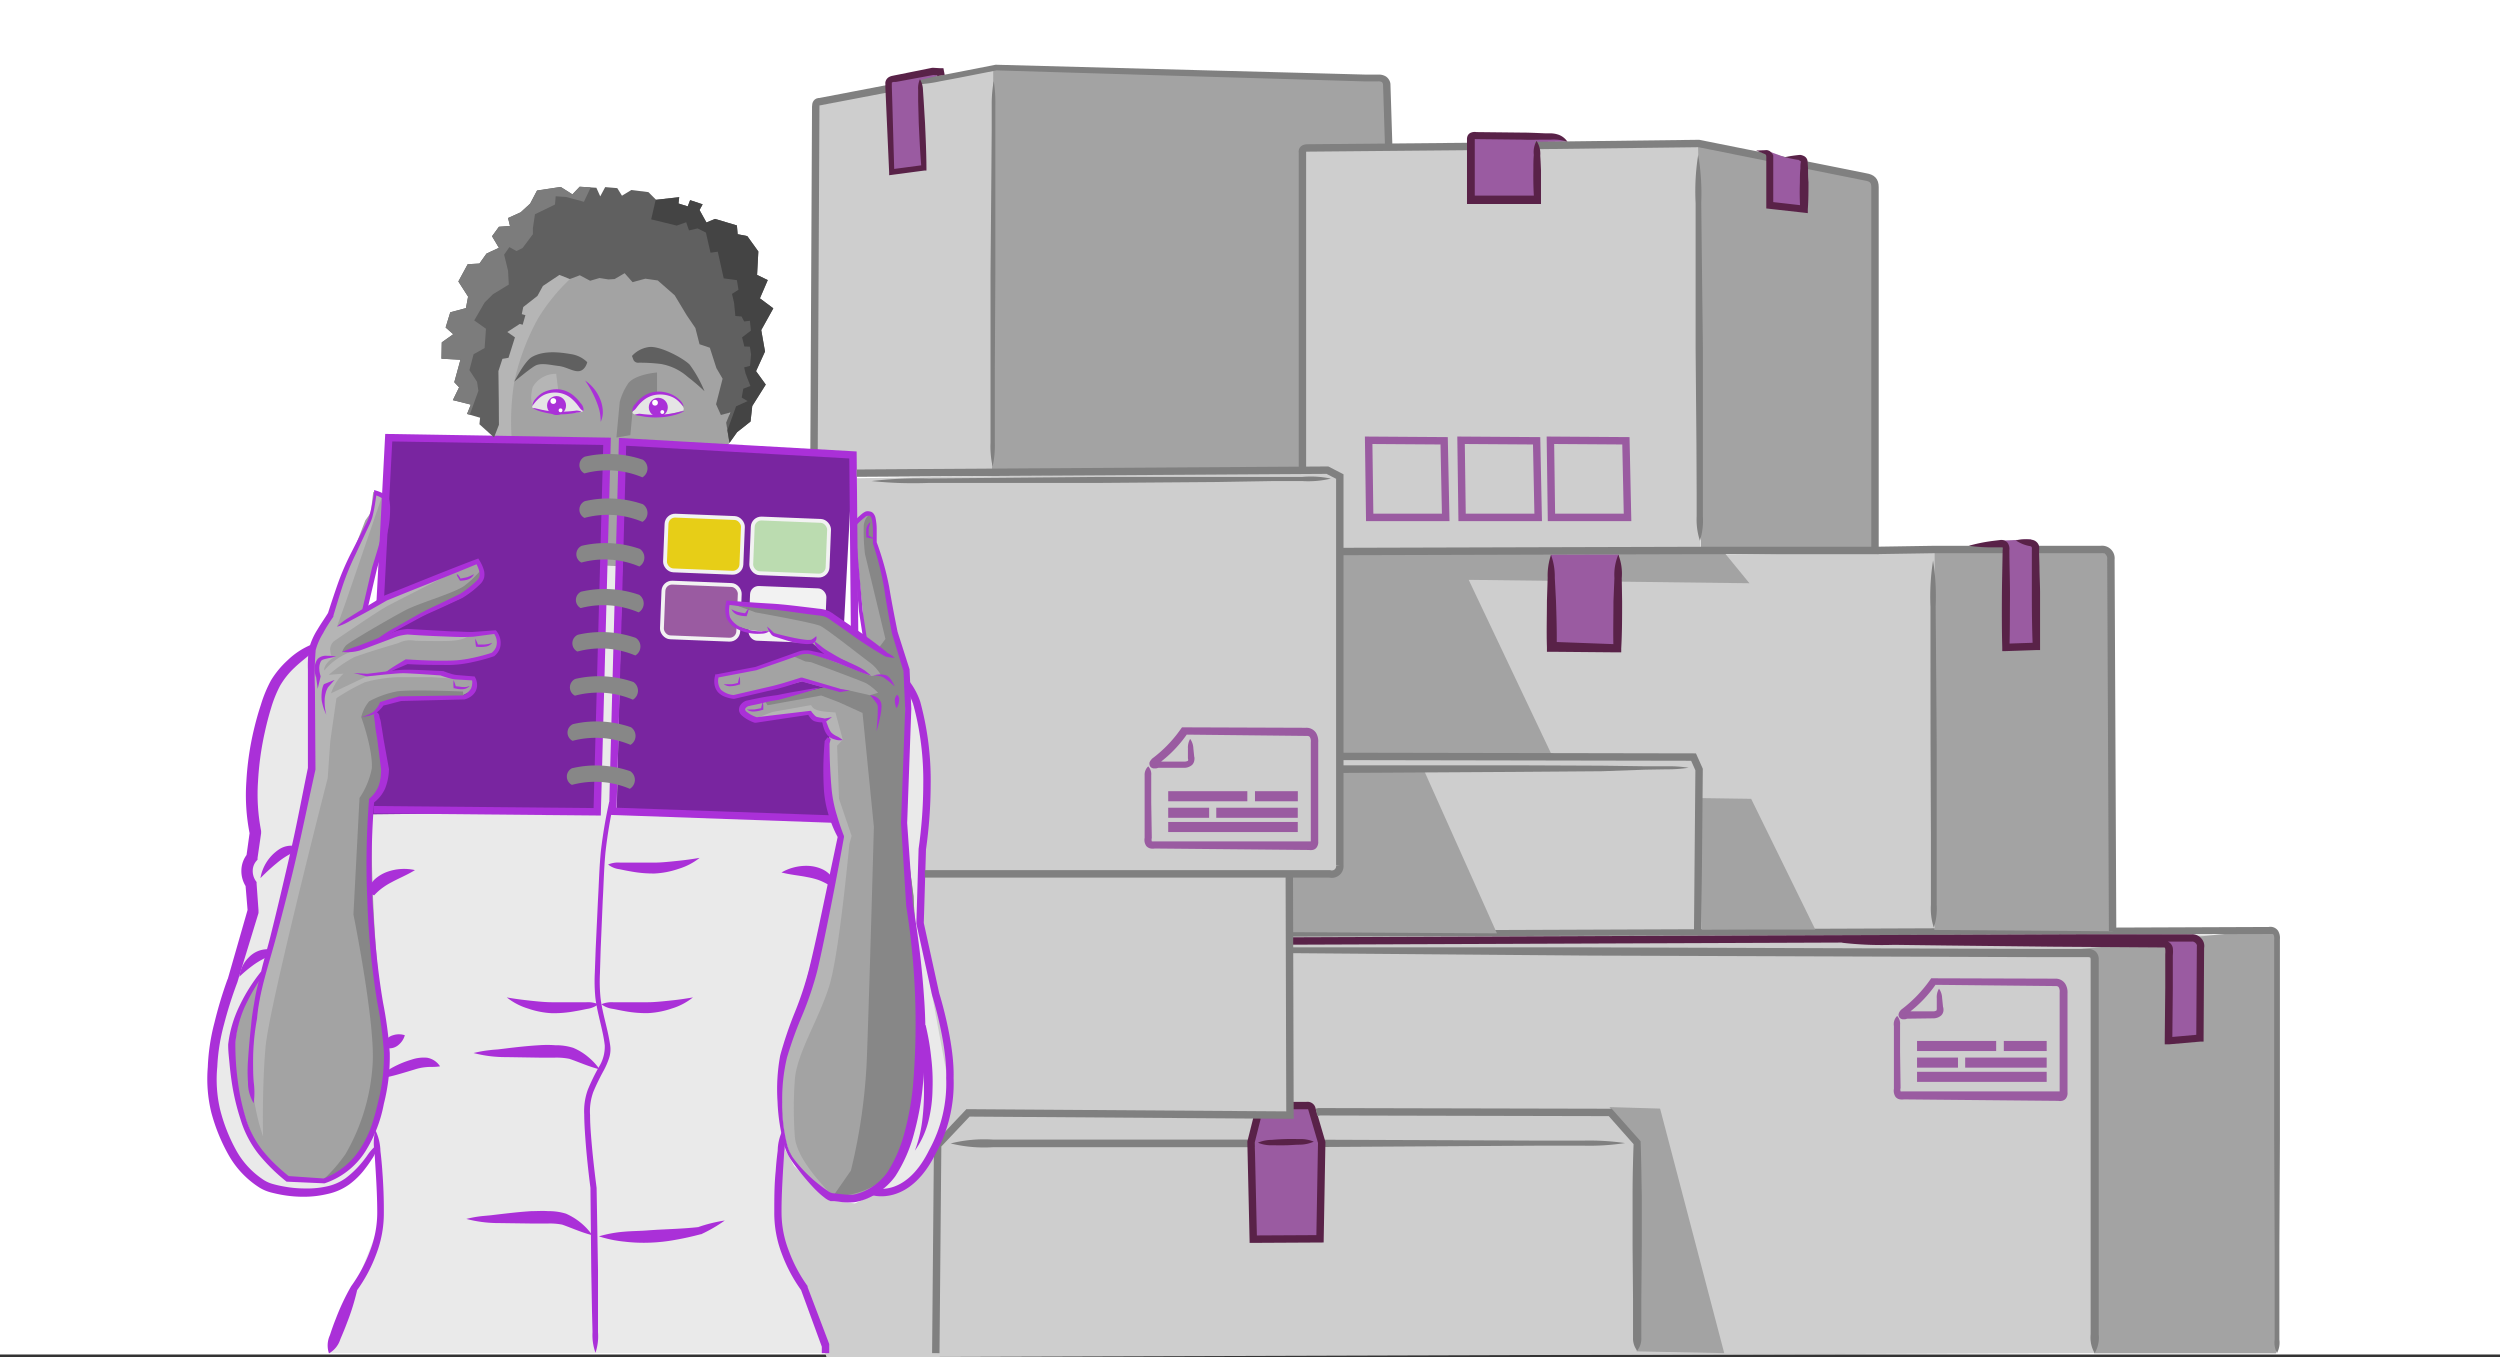 <svg xmlns="http://www.w3.org/2000/svg" viewBox="0 0 337.12 183.03"><rect x="0" y="0" width="337.12" height="183.03" fill="#333333" stroke="none"/><defs><style>.cls-1{fill:#fff;}.cls-2{fill:#a3a3a3;}.cls-3{fill:#b5b5b5;}.cls-4{fill:#eaeaea;}.cls-5{fill:#cecece;}.cls-6{fill:gray;}.cls-17,.cls-7{fill:#9a5ba1;}.cls-8{fill:#592248;}.cls-9{fill:#878787;}.cls-10{fill:#e5e5e5;}.cls-11{fill:#7925a0;}.cls-12{fill:#aa30d8;}.cls-13,.cls-14,.cls-21,.cls-22,.cls-23{fill:none;}.cls-13,.cls-22{stroke:#aa30d8;}.cls-13,.cls-14,.cls-15,.cls-16,.cls-17,.cls-21,.cls-22,.cls-23{stroke-miterlimit:10;}.cls-14{stroke:gray;}.cls-15{fill:#e7ce17;}.cls-15,.cls-16,.cls-17{stroke:#f2f2f2;stroke-width:0.52px;}.cls-16{fill:#bbdcb0;}.cls-18{fill:#f2f2f2;}.cls-19{fill:#606060;}.cls-20{fill:#444;}.cls-21{stroke:#592248;}.cls-22{stroke-width:0.5px;}.cls-23{stroke:#9a5ba1;}.cls-24{fill:#7c7c7c;}</style></defs><g id="Layer_2" data-name="Layer 2"><g id="Layer_3" data-name="Layer 3"><rect class="cls-1" width="337.12" height="182.65"/><polygon class="cls-2" points="66.62 58.99 66.88 45.91 73.39 36.61 83.53 35.02 95.72 40.14 98.51 46.65 98.37 59.72 83.78 77.51 81.62 77.3 66.62 58.99"/><path class="cls-3" d="M77.08,37.43a25.29,25.29,0,0,0-4.52,5.5,31.32,31.32,0,0,0-3.21,8.54A33.87,33.87,0,0,0,69,59.2L66.62,59l-.53-10.46,5.24-9,3.34-3.07Z"/><path class="cls-4" d="M42,87.42a17.64,17.64,0,0,0-6.14,9.35,51,51,0,0,0-1.46,15.53l-.42,3-.23,4.24.32,3.35-2.51,8.69S27.66,142,29.12,150.05c1.39,7.72,6.65,9.91,6.65,9.91,6.6,1.79,11.89.89,14.83-4.89.78,3,.61,6.78.33,10.65l-6.6,16.75H111.5l-3-8.75-3.59-8.28.75-12.18,6.25,8.07,6.35,0,4.37-2.07,4.26-6a38.28,38.28,0,0,0,0-17.79l-2.76-10.94.6-9.94-.1-16.33-2.14-5.49L87.65,83.23l-1.19-6.76-7-.28L75,82.75Z"/><path class="cls-5" d="M175.65,20.75l.09,42.74-60.18,1,0,6.07,1.84-1,.51,1.1,0,2.94,1.43,5.5,1.26,6.8,1.66,5,.1,2.39c2.31,4.11,2.72,11.23,1.86,22.37l-.23,9.39,4.18,22.52A33.69,33.69,0,0,1,124,158.75a9.37,9.37,0,0,1-6.39,2.48l-2.34,1.05-3.39-.39-4.77-4.63-1.37-2.49-.79,5.53.32,6.61,3.19,7,3,9.12,170.92-.56V130.05l20-3.91L260.81,126l0-51.54-31.52.37L229,19.72,176.35,20Z"/><path class="cls-2" d="M282.7,129l-.31,53.49h24.54l0-56.4s-.76-.52-3.2-.45S280.24,128,280.24,128C281.13,128.28,282.61,128.3,282.7,129Z"/><path class="cls-6" d="M174.14,125.52,306,125h-.07a1.25,1.25,0,0,1,1.26.51,1.84,1.84,0,0,1,.25,1.12v12.61l0,14.41-.07,14.4,0,7.2v5.41a3,3,0,0,1-.32,1.8,3,3,0,0,1-.32-1.8v-5.4l0-7.2-.06-14.4v-27a1.22,1.22,0,0,0-.08-.61c-.06-.08-.14-.12-.34-.1H306l-131.85.35Z"/><path class="cls-6" d="M174,127.75l40.52,0,40.52.14,20.26.07,5.07,0h1.3a1.46,1.46,0,0,1,.92.35,1.41,1.41,0,0,1,.42.92c0,1,0,1.72,0,2.58v48.12a4.14,4.14,0,0,1-.55,2.54,4.2,4.2,0,0,1-.54-2.54V131.82c0-.82,0-1.74,0-2.48a.56.56,0,0,0-.06-.22.82.82,0,0,0-.26-.05h-1.23l-5.06,0L255,129l-40.52-.14L174,128.53Z"/><polygon class="cls-7" points="292.46 127.89 292.77 140.16 296.65 140 296.56 127.68 295.63 126.63 291.58 126.72 292.46 127.89"/><path class="cls-8" d="M248.33,127.12a48.34,48.34,0,0,1,7.11-.3l7.12,0h14.23l14.23.06h.44a4.86,4.86,0,0,1,.52,0,1.15,1.15,0,0,1,.68.32,1.2,1.2,0,0,1,.34.63,4.63,4.63,0,0,1,0,1v.88l0,3.56-.07,7.11-.55-.5,4.24-.38-.46.5.08-12.27v-.1c.1-.26-.31-.7-.63-.66h-5.78l-7.71,0-15.42.06-30.84.12-61.68.24v-1l61.66-.24,30.83-.11,15.41-.06,7.71,0,3.86,0h1.92a1.62,1.62,0,0,1,1.24.53,1.51,1.51,0,0,1,.41,1.33v-.1L297.15,140v.46l-.46,0-4.23.37-.55,0v-.55l.07-7.12,0-3.57v-.89a4.52,4.52,0,0,0,0-.76c-.07-.17,0-.14-.18-.18H291l-14.23-.1-14.24-.16-7.12-.09A47.06,47.06,0,0,1,248.33,127.12Z"/><path class="cls-6" d="M128.19,154.19a18.57,18.57,0,0,1,5.68-.52h5.68l11.37,0,22.74,0,22.74.09,11.37.05,5.68,0a34,34,0,0,1,5.69.33,32,32,0,0,1-5.69.35l-5.68,0-11.37.07-22.74.14H133.87A18.87,18.87,0,0,1,128.19,154.19Z"/><path class="cls-3" d="M71.77,54.75a4.88,4.88,0,0,1,.08-2.58A3.6,3.6,0,0,1,75,50.41l.28,2.27s-1.8-.18-2.37.52A19.06,19.06,0,0,0,71.77,54.75Z"/><path class="cls-9" d="M84.76,51.63a8.12,8.12,0,0,0-1.19,2.58L83.12,59,85,58.68l.3-3.21c.74-1.4,1.34-1.82,3.3-2.48l0-2.76S85.81,50.43,84.76,51.63Z"/><path class="cls-10" d="M71.77,54.75a3.37,3.37,0,0,1,3.46-2A3.92,3.92,0,0,1,78.7,55.4l-.26.15A14.15,14.15,0,0,1,71.79,55Z"/><path class="cls-10" d="M92.2,55.06a3.4,3.4,0,0,0-3.47-2,3.91,3.91,0,0,0-3.46,2.64l.25.16a14.39,14.39,0,0,0,6.65-.51Z"/></g><g id="tooltip"><polygon class="cls-2" points="228.98 19.72 229.35 74.23 252.65 73.89 252.79 24.47 228.98 19.72"/><polygon class="cls-5" points="110.28 14.23 109.95 63.3 133.77 63.42 133.92 9.33 110.28 14.23"/><polygon class="cls-11" points="52.7 59.3 81.56 59.77 80.53 109.47 49.63 109.82 52.7 59.3"/><path class="cls-2" d="M50.33,66.33l2,.88-.58,4.1-1.93,7.86-.63,3.26,5.32-2.77,3.78-1.48,6-2.27c1.18,1.78,1,2.89-2.37,4.85L57.6,82.7l-3.37,1.7-2.42,1.51,2.31-.44a6,6,0,0,1,3.44,0l4.31.14,4.89-.39a2.24,2.24,0,0,1-.18,3.07l-5.82,1.07-6,0-2.11,1.17,6.68.16,2,.68,2.54.22-.24,1.54-1.54.78-5.44.21-2.67,0c-.1.63-2.47.7-2.47.7l-.84,1.29s2.76,8.4-.52,11.75a219,219,0,0,0,2,33.82c-.4,4.85-1.1,8.74-2.53,12s-5.89,5.44-5.89,5.44l-4.92-.28-3.94-4.11c-2.23-3.54-6.15-15.21.3-23l4.07-14.61L42,103.64,42.21,87l2.36-4.28,1.81-5.06,2.88-7.48L50,69.14Z"/><path class="cls-9" d="M62.43,93.25s-7.31-.32-9,0a13.19,13.19,0,0,0-3.65,1.32,5.34,5.34,0,0,0-1.07,2.13s1.57,4.27,1.43,6.9a10.69,10.69,0,0,1-1.66,4l-.82,15.71s3,14.82,2.58,20.3a27.53,27.53,0,0,1-3.64,12,21.63,21.63,0,0,1-3.23,3.68,10.21,10.21,0,0,0,5.18-4,21.64,21.64,0,0,0,3.4-11c.28-4.5-2-20.66-2-20.66l.11-15.66a7.19,7.19,0,0,0,1.76-3.81l-1.24-7.94L51.5,95,54,94.19,62.53,94Z"/><path class="cls-9" d="M46.81,86.91c.56-.46,5.14-3.17,7.81-4.6,1.89-1,6.69-2.35,8-3.32a13.89,13.89,0,0,0,2.12-2l.17,1-2.64,2.27L54.67,84l-3.89,2.51-4.64,1.45A2,2,0,0,1,46.81,86.91Z"/><path class="cls-3" d="M51.53,66.89l-5,14.57-1.08,3L52,80.81l9.35-3.73s-7.47,3.77-9,4.58-7.33,4.82-7.33,4.82a1.53,1.53,0,0,0-.5,1,2.47,2.47,0,0,0,.19,1l.58.06c-1,.4-1.67,1.36-1.57,1.88a8.76,8.76,0,0,1,4.06-2.69,29.92,29.92,0,0,1,7.05-2.37l8.18.46s-.33.47-2.13.59c-1.13.08-4.87,0-4.87,0a3.48,3.48,0,0,0-2.29.31s-4.67,1.38-6,1.92A18.34,18.34,0,0,0,44.33,91l2-.16a5.83,5.83,0,0,0-1.68,2.65l4.8-2.28,3.93-.53,6,.2,2,.65-3.05-.21-4.76,0a19.21,19.21,0,0,0-4.37.68,29.64,29.64,0,0,0-3.83,2.14l-.83,5.79-.35,5s-7.89,30.73-8.38,36.24-.34,12.07-.34,12.07a28.52,28.52,0,0,1-1.3-12.7c.33-5.17,2.18-12.54,4.41-20.46L42,103.64l.24-6.43.13-9.74,2.35-4.67L46,79l3.75-8.56,1-3.84Z"/><path class="cls-12" d="M50.75,86.27a17.73,17.73,0,0,1,2.72-1.75l2.8-1.59c.93-.53,1.92-1,2.88-1.44l2.9-1.41,0,0a14.39,14.39,0,0,0,2.3-1.84,1.23,1.23,0,0,0,.3-.5,1.58,1.58,0,0,0,0-.61,4.51,4.51,0,0,0-.53-1.29h0l.42.13c-4.1,1.72-8.24,3.3-12.36,5l0,0c-1.11.63-2.2,1.27-3.32,1.87l-1.68.9a8.11,8.11,0,0,1-1.75.78A8,8,0,0,1,47,83.31l1.6-1c1.07-.68,2.16-1.32,3.24-2h0l0,0c4.13-1.63,8.23-3.33,12.39-4.9l.27-.1.14.24h0A5.07,5.07,0,0,1,65.28,77a2.26,2.26,0,0,1,0,.9,1.9,1.9,0,0,1-.46.8,12.88,12.88,0,0,1-2.47,1.93h0L59.4,82c-1,.46-2,.86-2.91,1.37l-2.83,1.53A17.64,17.64,0,0,1,50.75,86.27Z"/><path class="cls-12" d="M48.76,96.73l.79-.32a6.4,6.4,0,0,0,.74-.38,3.55,3.55,0,0,0,.94-1.28h0l0-.1.13,0c.81-.28,1.64-.5,2.46-.75H54l8.58-.13h-.09a2.74,2.74,0,0,0,1-.87,2,2,0,0,0,.15-1.29h0l.22.15-2.23-.13a4.4,4.4,0,0,1-1.14-.2c-.37-.1-.72-.22-1.08-.34h0l.08,0c-1.68-.12-3.37-.25-5-.31-.8,0-1.67.11-2.5.17l-2.52.26h0l-1.79-.46,1.84.11h0l2.51-.31a23.63,23.63,0,0,1,2.56-.24c1.7,0,3.38.11,5.08.18h.09c.33.13.68.25,1,.35a3.75,3.75,0,0,0,1,.2l2.21.18H64l.07.13h0a2,2,0,0,1,.26.91,1.85,1.85,0,0,1-.22,1,2.14,2.14,0,0,1-.67.7,2.46,2.46,0,0,1-.83.36l-.06,0h0L54,94.53h.09c-.83.21-1.66.45-2.5.64l.18-.13h0a4,4,0,0,1-1.3,1.25,5.76,5.76,0,0,1-.84.26C49.31,96.61,49,96.68,48.76,96.73Z"/><path class="cls-12" d="M46.14,87.91a18.49,18.49,0,0,1,2.16-.81l2.16-.84,2.15-.84A8.45,8.45,0,0,1,53.75,85a9.67,9.67,0,0,1,1.2-.19h0l5.89.33c1,0,2,.1,2.91.08L66.73,85h.13l.08.09a2.33,2.33,0,0,1,.45.83,2.41,2.41,0,0,1,.12.92,2.11,2.11,0,0,1-.25.92,2.29,2.29,0,0,1-.63.73l0,0h0a24.74,24.74,0,0,1-2.89.79,15.59,15.59,0,0,1-3,.39c-2,0-4,0-5.93-.13h0l.17,0q-.76.34-1.56.66a12.67,12.67,0,0,1-1.59.6,12.08,12.08,0,0,1,1.41-1c.48-.3,1-.6,1.44-.88l.07,0h.11c1.95.12,3.92.21,5.87.16a14.71,14.71,0,0,0,2.88-.34A24.46,24.46,0,0,0,66.39,88l-.06,0a1.74,1.74,0,0,0,.46-.54,1.49,1.49,0,0,0,.2-.68,2,2,0,0,0-.08-.74,1.91,1.91,0,0,0-.34-.65l.21.08h0l-2.94.39a29.62,29.62,0,0,1-3,0c-2-.07-3.94-.15-5.91-.3H55a8.37,8.37,0,0,0-1.1.17,7.18,7.18,0,0,0-1,.35l-2.18.82c-.73.27-1.44.55-2.18.81A6.08,6.08,0,0,1,46.14,87.91Z"/><path class="cls-12" d="M48.87,82.13l1.31-5.62h0c.56-1.79,1.13-3.59,1.51-5.41a14,14,0,0,0,.2-2.75c0-.42-.06-1-.27-1.11a4.47,4.47,0,0,0-1.19-.53h0l.36-.23c-.1.73-.21,1.46-.34,2.19-.07.36-.15.73-.25,1.1a6.69,6.69,0,0,1-.42,1.06l-1.87,4a34,34,0,0,0-1.65,4c-.46,1.38-.88,2.78-1.3,4.18h0l0,.07,0,.06c-.49.73-1,1.49-1.39,2.25a8.31,8.31,0,0,0-1,2.28,43.29,43.29,0,0,0-.1,5.25l.07,10.74v.11c-.83,3.75-1.61,7.5-2.46,11.26s-1.82,7.46-2.8,11.18-2.29,7.33-2.62,11.15a31.14,31.14,0,0,0-.53,5.69c0,.95,0,1.9.08,2.84a10.65,10.65,0,0,1,0,2.88,5.37,5.37,0,0,1-.77-2.82,20.33,20.33,0,0,1,0-2.92c.12-1.93.32-3.85.52-5.77.14-1,.29-1.89.46-2.86s.44-1.88.66-2.82c.41-1.88,1-3.72,1.45-5.57.93-3.72,1.8-7.46,2.66-11.19s1.55-7.51,2.33-11.27v.11l0-10.71c0-.89,0-1.78,0-2.68a16.23,16.23,0,0,1,.14-2.77,9.3,9.3,0,0,1,1.15-2.61c.46-.78,1-1.54,1.46-2.29l-.06.13h0c.45-1.4.91-2.79,1.4-4.18a36,36,0,0,1,1.78-4.07l2-3.93a6,6,0,0,0,.41-1c.1-.34.18-.69.26-1,.15-.71.28-1.43.39-2.15l0-.32.3.09h0a5.16,5.16,0,0,1,1.37.64,1,1,0,0,1,.3.38,2.19,2.19,0,0,1,.11.4,6.58,6.58,0,0,1,.07.74,14.71,14.71,0,0,1-.22,2.88c-.41,1.87-1,3.66-1.54,5.46v0l-1.32,5.62Z"/><path class="cls-12" d="M50.72,96c.51.25.4.6.52.91s.14.64.2,1c.12.64.2,1.29.31,1.93l.7,3.86v.09a7.51,7.51,0,0,1-.5,2.49,4.75,4.75,0,0,1-1.61,2h0l.12-.23a104.56,104.56,0,0,0-.21,13.6c.14,2.26.27,4.53.5,6.79s.52,4.5.9,6.74a54.82,54.82,0,0,1,.91,6.82,25.87,25.87,0,0,1-.8,6.86,18.36,18.36,0,0,1-2.52,6.45,10.36,10.36,0,0,1-5.47,4.26h-.09l-4.92-.22h-.11l-.09-.07a24.62,24.62,0,0,1-3.7-3.66,14.13,14.13,0,0,1-2.41-4.63,30.6,30.6,0,0,1-1.19-5c-.13-.86-.23-1.71-.31-2.57s-.19-1.72-.18-2.6v0a16.19,16.19,0,0,1,1.53-5.19A23.5,23.5,0,0,1,35.22,131l.4.3A27.56,27.56,0,0,0,33,135.78a15.1,15.1,0,0,0-1.26,5v-.05a35.69,35.69,0,0,0,.33,5.05,28.7,28.7,0,0,0,1.06,4.95,13.42,13.42,0,0,0,2.28,4.41A24,24,0,0,0,39,158.65l-.2-.07h0l4.91.34h-.08a10.14,10.14,0,0,0,5-4.1,14.71,14.71,0,0,0,1.46-3,33.55,33.55,0,0,0,.9-3.24,25.14,25.14,0,0,0,.78-6.67,53.67,53.67,0,0,0-.89-6.71,104,104,0,0,1-1.34-13.63,110.1,110.1,0,0,1,.22-13.71v-.13l.12-.1h0a4.22,4.22,0,0,0,1.22-1.78,6.86,6.86,0,0,0,.29-2.19v.09L50.9,99.9c-.09-.65-.22-1.29-.3-1.94,0-.32-.08-.65-.11-1S50.3,96.35,50.72,96Z"/><path class="cls-12" d="M45.34,88.54l-1.16.24c-.37.09-.76.15-.9.38a2,2,0,0,0-.23,1,3.79,3.79,0,0,0,.18,1h0l0,.09v0l-.39,1.64-.22-1.67,0,.12h0a3.36,3.36,0,0,1-.19-1.26,2.1,2.1,0,0,1,.44-1.26,1.66,1.66,0,0,1,1.25-.39A6,6,0,0,1,45.34,88.54Z"/><path class="cls-12" d="M45.12,91.68l-1,1.12.12-.12h0a2.59,2.59,0,0,0-.33.81,3.68,3.68,0,0,0-.13.94A6.8,6.8,0,0,0,44,96.37a7,7,0,0,1-.62-1.92,5.15,5.15,0,0,1,0-1,3.26,3.26,0,0,1,.24-1.09h0l.08-.11h0Z"/><polyline class="cls-13" points="51.27 81.07 52.42 59.02 81.86 59.51 80.53 109.47 50.4 109.19"/><polygon class="cls-2" points="133.92 9.33 133.77 63.42 175.63 63.49 175.67 20.19 187.25 19.77 186.79 10.93 174.86 10.54 133.92 9.33"/><path class="cls-7" d="M120,11.74l.4,11.32,4.18-.52L124,11.25l2.51-1-.72-.42-5.31,1.1C120.12,10.89,120,11.24,120,11.74Z"/><path class="cls-14" d="M109.77,60.91,110,14.37c0-.4.13-.68.55-.66L120,11.9"/><polygon class="cls-11" points="84.28 59.77 83.16 109.63 112.42 110.58 115.02 61.35 84.28 59.77"/><rect class="cls-15" x="89.72" y="69.62" width="10.3" height="7.38" rx="1.16" transform="matrix(1, 0.04, -0.04, 1, 2.99, -3.72)"/><rect class="cls-16" x="101.4" y="70.08" width="10.3" height="7.38" rx="1.16" transform="translate(3.02 -4.18) rotate(2.28)"/><rect class="cls-17" x="89.36" y="78.72" width="10.3" height="7.38" rx="1.16" transform="translate(3.35 -3.69) rotate(2.28)"/><rect class="cls-18" x="101.04" y="79.18" width="10.3" height="7.38" rx="1.16" transform="translate(3.38 -4.16) rotate(2.28)"/><path class="cls-2" d="M117.27,69.11l-2,1.31.21,3.54.84,8.3.2,3.51-5.07-3.21-7.76-.69-5.51-.47c-.55,2.86,1.82,3.75,5.54,3.74l.61.43,2.64.76,2.51.35,2.09,1.74-1.88-.28a1.9,1.9,0,0,0-1.87-.09l-5.53,2.09-5.6,1A2.24,2.24,0,0,0,98.79,94l5.49-1.12,3.91-1,3,.85-6.3,1.43-4.5,1.11-.35.79,1.81,1.12,7.26-1,2,1.2a6.46,6.46,0,0,0,.76,1.88s-.35,9,1.54,13.34a322.32,322.32,0,0,1-8.19,31.72c0,4.87.34,9,1.47,11.58a17.28,17.28,0,0,0,5.76,5.3l3,.75,4.84-3.72c1.77-4.77,3-11.83,4-19.54l-1.12-17.81-1.3-9.91.32-20.6-2.35-9.1L118,73.07l.07-2.18Z"/><path class="cls-3" d="M112.88,100.56l.26,7.16,1.7,5-.31,1.11s-1.33,14.55-2.67,19-4.35,9.06-4.67,12.66a52.81,52.81,0,0,0,0,7.9c.3,2.49,2.6,5.21,4.7,7.49-2.8-1.66-5.05-3.78-5.91-7.07a39.51,39.51,0,0,1-.51-9.26c.42-4.15,4-13.64,4-13.64l3.7-16.5.16-1.86L112,108.3l-.34-6.81.11-1.53.11-.74-.69-2a3.09,3.09,0,0,1-2-1.24l-7.24.87,2.2-.84,5.23-.93c.39.91,1.79.86,3.27,1l1,3.66Z"/><path class="cls-9" d="M116.64,74.71l2.76,11.45-1.07,1.45-7-4.91-9-.91-3.21-.21,2.77,1s7.84,1.39,8.74,1.83,5.49,4.07,6.56,4.86A5.56,5.56,0,0,1,118.77,91l-1.28.16-7.79-3a2.6,2.6,0,0,0-2,0l-.88.27,1.79.77.75.09s6.72,2.49,7.43,2.84a7.41,7.41,0,0,1,1.61,1.29l-1.1.33-2.72-.63-3.54-.41-7.85,1.88.31.51,7.24-1.31,2.36.89,3.21,1.46,1.53,15.35s-.56,20.65-.91,30.21a76.55,76.55,0,0,1-2.19,16.15l-2.3,3.31c1.94.39,5.62-.8,7.82-3,4-9.82,3.22-13.42,3.65-20.61l-.72-16.74-1.3-9.91.32-20.6L118.1,73.66l-.26-2.51-.36-1.87s-.79.23-1,1.5A26.2,26.2,0,0,0,116.64,74.71Z"/><polyline class="cls-13" points="115.24 85.42 115.02 61.35 83.95 59.58 82.63 109.4 112.84 110.47"/><path class="cls-12" d="M120.65,88.7a4.72,4.72,0,0,1-1.31-.2h0l0,0a53.5,53.5,0,0,1-4.84-3.15l-2.37-1.66-.29-.21-.26-.16a2.52,2.52,0,0,0-.57-.23,4.89,4.89,0,0,0-.66-.1l-.72-.09c-1.9-.24-3.82-.55-5.7-.73s-3.84-.39-5.76-.62h0l.27-.2a3.45,3.45,0,0,0,0,1.89,2.83,2.83,0,0,0,1.36,1.28,6.57,6.57,0,0,0,1.91.56,8.43,8.43,0,0,0,1,.06,3.28,3.28,0,0,1,1,0,1.73,1.73,0,0,1-1,.31,6.25,6.25,0,0,1-1.06,0,6,6,0,0,1-2.07-.55A3.21,3.21,0,0,1,98,83.4a3.68,3.68,0,0,1-.07-2.2l0-.21.24,0h0c1.91.16,3.83.29,5.74.4s3.85.38,5.77.6l.71.09a5,5,0,0,1,.77.12,3.39,3.39,0,0,1,.77.29l.36.22.29.21L115,84.57c1.59,1.08,3.16,2.2,4.64,3.43l-.06,0A4.35,4.35,0,0,1,120.65,88.7Z"/><path class="cls-12" d="M103.44,84.49a7.4,7.4,0,0,1,.71.65c.1.09.25.25.27.23l.46.13c.61.16,1.23.31,1.84.44a16.87,16.87,0,0,0,1.84.32,2.77,2.77,0,0,0,.86,0,3.59,3.59,0,0,0,.65-.48.81.81,0,0,1-.51,1,3.41,3.41,0,0,1-1,.06,11.27,11.27,0,0,1-1.93-.32c-.62-.17-1.23-.37-1.84-.57l-.46-.15a1,1,0,0,1-.43-.4A2.91,2.91,0,0,1,103.44,84.49Z"/><path class="cls-12" d="M109.83,86.48a10.84,10.84,0,0,1,1.06.8A10.42,10.42,0,0,0,112,88c.75.46,1.54.89,2.33,1.29l-.19.46a11,11,0,0,1-2.48-1.21,9.9,9.9,0,0,1-1.11-.85A1.68,1.68,0,0,1,109.83,86.48Z"/><path class="cls-12" d="M117.49,91.12l-1-.32c-.33-.12-.67-.24-1-.38l-2-.8a38.38,38.38,0,0,0-4-1.35h0a2.75,2.75,0,0,0-1.78.11l-1.88.67L102,90.38h0l-5.25,1,.18-.16A2,2,0,0,0,97.21,93a2.93,2.93,0,0,0,1.76.73H98.9l4.6-1.07c1.52-.33,3-.81,4.51-1.29h0l.08,0,.07,0,5.2,1.53h-.06l1.3.21-1.3.21h-.06L108,91.87h.15c-1.51.48-3,1-4.56,1.3L99,94.24h-.08a5,5,0,0,1-1.1-.26,2.52,2.52,0,0,1-1-.64,2.1,2.1,0,0,1-.48-1.1,2.93,2.93,0,0,1,.1-1.17l0-.13.15,0,5.26-1h0l3.76-1.34,1.88-.67a3.26,3.26,0,0,1,2.12-.11h0A25.83,25.83,0,0,1,113.73,89c.67.27,1.32.57,2,.9a10.72,10.72,0,0,1,.93.54Z"/><path class="cls-12" d="M120.65,92.56,120,92c-.21-.2-.46-.34-.65-.5a1.5,1.5,0,0,0-.72-.33,3.17,3.17,0,0,0-.87-.07,2.77,2.77,0,0,1,1.84,0,2.29,2.29,0,0,1,.64.68A6.09,6.09,0,0,1,120.65,92.56Z"/><path class="cls-12" d="M112.19,96.7l-.92.69,0,0h-.1a3.2,3.2,0,0,1-1.29-.12,1.07,1.07,0,0,1-.36-.2,1.52,1.52,0,0,1-.25-.26,3.27,3.27,0,0,1-.35-.56h0l.25.12-7.24,1.09h-.09l-.07,0a5.06,5.06,0,0,1-1.76-1,1.17,1.17,0,0,1-.34-.57,1.09,1.09,0,0,1,.1-.69,1.54,1.54,0,0,1,.93-.73h0c.69-.14,1.37-.29,2.06-.42s1.39-.23,2.08-.32h0c.94-.2,1.88-.38,2.83-.54s1.89-.35,2.85-.45c-.91.34-1.83.59-2.76.86s-1.84.53-2.77.77h0c-.69.11-1.37.22-2,.39s-1.36.3-2,.44h0a.87.87,0,0,0-.49.36.35.35,0,0,0,0,.2.44.44,0,0,0,.14.19,4.36,4.36,0,0,0,1.45.78h-.16l7.27-.87.17,0,.08.14h0a5.2,5.2,0,0,0,.37.43,1.45,1.45,0,0,0,.19.17.38.38,0,0,0,.17.08c.32.09.73.14,1.11.22l-.11,0Z"/><path class="cls-12" d="M111.3,97l.35.92a3.91,3.91,0,0,0,.41.82,2.58,2.58,0,0,0,.7.5,3.81,3.81,0,0,1,.87.55,2,2,0,0,1-1.06-.08,2,2,0,0,1-1-.57,3.35,3.35,0,0,1-.5-1,5.82,5.82,0,0,1-.24-1Z"/><path class="cls-12" d="M117.32,93.75a1.82,1.82,0,0,1,1.32.66,1.34,1.34,0,0,1,.23.8,5.68,5.68,0,0,1-.05.72,18.64,18.64,0,0,1-.63,2.68c.08-.91.17-1.82.17-2.71a4.51,4.51,0,0,0,0-.65.87.87,0,0,0-.2-.47A7.7,7.7,0,0,0,117.32,93.75Z"/><path class="cls-12" d="M121,93.68a1.06,1.06,0,0,1,.23.92,2,2,0,0,1-.33.89,2.12,2.12,0,0,1-.23-.92A1,1,0,0,1,121,93.68Z"/><path class="cls-12" d="M115.05,70.41a13.19,13.19,0,0,1,1.27-1.19,2.44,2.44,0,0,1,.43-.25,1.13,1.13,0,0,1,.54,0,.77.77,0,0,1,.52.31,1.42,1.42,0,0,1,.23.46,7.68,7.68,0,0,1,.18,1.76c0,.58,0,1.15,0,1.72h0v-.1a37.84,37.84,0,0,1,1.68,6c.33,2,.73,4.06,1.14,6.09v0l1.62,5.06v.1l.23,5.21v0h0l-.56,15.4v0L123.1,122v0a120.14,120.14,0,0,1,1.49,12.27,67.51,67.51,0,0,1-.18,12.39,36.87,36.87,0,0,1-1.14,6.14,19.91,19.91,0,0,1-2.53,5.8,8.67,8.67,0,0,1-2.39,2.25,7.84,7.84,0,0,1-3.08,1.26,8.19,8.19,0,0,1-1.65,0l-.78-.09-.37-.05-.19,0h-.09l-.19,0a2.88,2.88,0,0,1-.83-.48c-.22-.17-.43-.34-.63-.52a14.53,14.53,0,0,1-1.11-1.11c-.71-.77-1.37-1.58-2-2.4-.32-.41-.62-.83-.9-1.27a6.37,6.37,0,0,1-.68-1.45,25.31,25.31,0,0,1-1-6.15,25,25,0,0,1,.36-6.26,51.5,51.5,0,0,1,2-5.89,45.4,45.4,0,0,0,1.9-5.78c.49-2,.93-4,1.36-6l2.53-12h0l0,.29a15.86,15.86,0,0,1-1.27-3.08,14.62,14.62,0,0,1-.62-3.28,43.34,43.34,0,0,1,.09-6.55h0v-.11l0,0,.39-.51.44.23-.17.61,0-.15h0c0,2.14.1,4.31.29,6.41a17.91,17.91,0,0,0,.6,3.07c.29,1,.61,2,1,3l.06.16,0,.13h0q-1.08,6.06-2.32,12.1c-.41,2-.82,4-1.3,6a45.47,45.47,0,0,1-2,5.91,52.49,52.49,0,0,0-2.07,5.73,24.21,24.21,0,0,0-.64,6,20.9,20.9,0,0,0,.74,6,6.23,6.23,0,0,0,.6,1.34c.29.41.6.81.93,1.19a19.83,19.83,0,0,0,2.16,2.14c.39.32.78.64,1.18.93l.6.42a1.69,1.69,0,0,0,.52.25l1.43.16a8.61,8.61,0,0,0,1.42.05,6.85,6.85,0,0,0,2.57-1.07,7.52,7.52,0,0,0,2.06-2,18.81,18.81,0,0,0,2.32-5.46,38.38,38.38,0,0,0,1.09-6,99.74,99.74,0,0,0-.9-24.39v0h0L121.5,111v0l.56-15.4v0l-.23-5.2,0,.1-1.55-5.08v0c-.38-2-.76-4.07-1.06-6.13a41.5,41.5,0,0,0-1.51-6l0,0v0h0c0-.56,0-1.13,0-1.69a7.77,7.77,0,0,0-.16-1.63c-.08-.25-.18-.41-.34-.42a.73.73,0,0,0-.6.22,10,10,0,0,0-1.22,1.14Z"/><path class="cls-9" d="M78.86,61.58A14.22,14.22,0,0,1,86.7,62a1.41,1.41,0,0,1-.07,2.37,12.07,12.07,0,0,0-7.82-.53A1.26,1.26,0,0,1,78.86,61.58Z"/><path class="cls-9" d="M78.86,67.58A14.22,14.22,0,0,1,86.7,68a1.41,1.41,0,0,1-.07,2.37,12.07,12.07,0,0,0-7.82-.53A1.26,1.26,0,0,1,78.86,67.58Z"/><path class="cls-9" d="M78.44,73.6a14.13,14.13,0,0,1,7.84.42,1.41,1.41,0,0,1-.07,2.37,12,12,0,0,0-7.81-.53A1.26,1.26,0,0,1,78.44,73.6Z"/><path class="cls-9" d="M78.35,79.79a14.13,14.13,0,0,1,7.84.42,1.41,1.41,0,0,1-.07,2.37A12.14,12.14,0,0,0,78.3,82,1.25,1.25,0,0,1,78.35,79.79Z"/><path class="cls-9" d="M77.91,85.6a14.1,14.1,0,0,1,7.83.42,1.4,1.4,0,0,1-.07,2.37,12,12,0,0,0-7.81-.53A1.26,1.26,0,0,1,77.91,85.6Z"/><path class="cls-9" d="M77.58,91.55a14.22,14.22,0,0,1,7.84.42,1.42,1.42,0,0,1-.07,2.38,12.07,12.07,0,0,0-7.82-.54A1.26,1.26,0,0,1,77.58,91.55Z"/><path class="cls-9" d="M77.26,97.65a14.1,14.1,0,0,1,7.83.42,1.41,1.41,0,0,1-.07,2.37,12.11,12.11,0,0,0-7.81-.54A1.25,1.25,0,0,1,77.26,97.65Z"/><path class="cls-9" d="M77.12,103.6A14.1,14.1,0,0,1,85,104a1.41,1.41,0,0,1-.07,2.37,12,12,0,0,0-7.81-.53A1.26,1.26,0,0,1,77.12,103.6Z"/><path class="cls-12" d="M71.77,54.75a1.76,1.76,0,0,1,.48-1,3.57,3.57,0,0,1,.88-.76,4,4,0,0,1,2.26-.49,3.74,3.74,0,0,1,2.13,1,5.71,5.71,0,0,1,.77.86,1.37,1.37,0,0,1,.41,1.09c-.43-.2-.56-.52-.79-.8a5.4,5.4,0,0,0-.72-.79,3.39,3.39,0,0,0-1.84-.89,3.48,3.48,0,0,0-2.06.32,3.27,3.27,0,0,0-.84.65C72.21,54.16,72,54.46,71.77,54.75Z"/><path class="cls-12" d="M92.19,54.82c-.28-.26-.49-.53-.75-.76a3,3,0,0,0-.86-.55,4,4,0,0,0-2-.29,3.44,3.44,0,0,0-1.82.77,4.46,4.46,0,0,0-.72.72c-.23.27-.36.58-.77.76a1.24,1.24,0,0,1,.4-1,5,5,0,0,1,.78-.81,3.73,3.73,0,0,1,2.1-.85,4.35,4.35,0,0,1,2.18.45,3.72,3.72,0,0,1,.91.66A1.69,1.69,0,0,1,92.19,54.82Z"/><path class="cls-19" d="M69.35,51.47s1.38-2.76,2.38-3.33c1.5-.85,3.46-.7,5.25-.39a3.94,3.94,0,0,1,2.21,1.09s-.22,1-1,1.19-1.77-.56-2.86-.68-2.4-.49-3.22,0S69.35,51.47,69.35,51.47Z"/><path class="cls-19" d="M95,52.76a16.54,16.54,0,0,0-2-3.59c-.83-.85-4-2.58-5.52-2.37A3.8,3.8,0,0,0,85.22,48l.17.46a.68.68,0,0,0,.72.45,23.31,23.31,0,0,1,3,.17,7.4,7.4,0,0,1,3.65,1.76A26.71,26.71,0,0,1,95,52.76Z"/><polygon class="cls-19" points="69.44 45.49 68.57 48.25 67.75 48.39 67.21 50.04 67.26 53.96 67.28 57.28 66.62 58.99 64.65 57.21 64.74 56.33 62.98 55.82 63.49 54.56 61.07 53.96 61.91 52.23 61.26 51.54 62.09 48.51 59.53 48.37 59.57 46.17 61.12 45.07 60.09 44.16 60.72 42.11 62.83 41.55 63.12 40 61.81 37.96 63.07 35.63 64.65 35.54 65.61 34.19 67.28 33.42 66.35 31.86 67.28 30.58 68.77 30.47 68.51 29.4 70.21 28.63 71.49 27.46 72.42 25.69 75.61 25.21 77.19 26.21 78.17 25.18 80.42 25.32 80.94 26.48 81.61 25.23 83.24 25.37 83.87 26.39 85.14 25.62 87.44 25.91 88.47 26.94 91.59 26.59 91.49 27.44 92.74 27.83 93.06 26.99 94.75 27.55 94.33 28.32 95.26 30 96.42 29.52 99.37 30.4 99.47 31.58 100.77 31.84 102.26 33.91 102.09 37.07 103.53 37.77 102.47 40.23 104.28 41.58 102.65 44.51 103.16 47.4 101.95 50.05 103.26 51.86 101.44 54.75 101.21 56.84 99.39 58.28 98.37 59.72 97.92 56.99 98.48 55.62 97.21 55.96 96.56 54.51 97.44 51.07 96.6 49.63 95.72 46.89 94.33 46.42 93.77 44.23 92.6 42.51 90.98 39.82 88.7 37.82 87.02 37.58 85.3 38.05 84.23 36.84 82.88 37.63 82.05 37.68 80.84 37.49 79.58 37.86 78.19 37.12 76.84 37.63 75.44 37.07 73.21 38.56 72.47 39.91 70.56 41.4 70.36 42.36 70.85 42.5 70.48 43.79 70.09 43.68 68.41 44.77 69.44 45.49"/><polygon class="cls-20" points="99.39 58.28 101.21 56.84 101.44 54.75 103.26 51.86 101.95 50.05 103.16 47.4 102.65 44.51 104.28 41.58 102.47 40.23 103.53 37.77 102.09 37.07 102.26 33.91 100.77 31.84 99.47 31.58 99.37 30.4 96.42 29.52 95.26 30 94.33 28.32 94.75 27.55 93.06 26.99 92.74 27.83 91.49 27.44 91.59 26.59 88.47 26.94 88.43 26.9 87.81 29.58 91.26 30.42 92.53 29.97 92.91 31.07 94.07 30.8 95.19 31.36 95.81 34.08 96.79 33.94 97.59 37.54 99.37 37.78 99.58 39.07 98.71 39.63 98.99 40.85 99.16 42.61 100 42.68 100.35 43.35 101.12 43.26 101.26 44.58 100.07 45.49 100.37 46.72 101.12 46.75 101.28 47.8 101.14 49.33 100.35 49.54 100.53 50.35 101.19 52.05 100.23 52.42 100.02 53.61 100.81 54.09 99.26 54.79 98.09 58.02 98.37 59.72 99.39 58.28"/><path class="cls-12" d="M42.27,87.85c-.82.73-1.73,1.39-2.52,2.15a10.71,10.71,0,0,0-2,2.5,16.7,16.7,0,0,0-1.2,3c-.33,1.07-.61,2.17-.85,3.27a40.68,40.68,0,0,0-.91,6.67,25.8,25.8,0,0,0,.42,6.61l0,.18,0,.13-.48,3.33,0,.23-.15.17a2.07,2.07,0,0,0-.5,1.3,2.37,2.37,0,0,0,.39,1.37l.13.18v.21l.26,3.63V123l0,.12L32,132.48v0l0,0a54.56,54.56,0,0,0-1.78,5.61,26.4,26.4,0,0,0-.92,5.76,17.84,17.84,0,0,0,.38,5.76,23,23,0,0,0,2.11,5.4,11.31,11.31,0,0,0,3.81,4.13,4.45,4.45,0,0,0,1.23.53,14.3,14.3,0,0,0,1.41.32,15.52,15.52,0,0,0,2.88.27A12.25,12.25,0,0,0,44,160a6.9,6.9,0,0,0,2.56-1.09A12.73,12.73,0,0,0,48.6,157a14.23,14.23,0,0,0,.9-1.15,6.7,6.7,0,0,1,.94-1.14l.35.19a4.06,4.06,0,0,1-.64,1.4c-.27.42-.56.84-.88,1.25a10.38,10.38,0,0,1-2.2,2.19A7.84,7.84,0,0,1,44.19,161a13.87,13.87,0,0,1-3.07.38,16.52,16.52,0,0,1-3.07-.25c-.51-.09-1-.2-1.51-.33a5.74,5.74,0,0,1-1.51-.63,12.46,12.46,0,0,1-4.25-4.5A24.56,24.56,0,0,1,28.49,150a19.1,19.1,0,0,1-.47-6.1,27.71,27.71,0,0,1,.9-6A56.05,56.05,0,0,1,30.7,132l0,.06,2.7-9.41,0,.26-.3-3.62.14.38a3.86,3.86,0,0,1-.69-2.3,3.59,3.59,0,0,1,.86-2.28l-.19.4.46-3.32,0,.31a26.68,26.68,0,0,1-.46-7.09,39.45,39.45,0,0,1,1-6.94c.27-1.14.58-2.27.95-3.38a17.53,17.53,0,0,1,1.37-3.32A12.56,12.56,0,0,1,38.82,89a10.29,10.29,0,0,1,3-2Z"/><polygon class="cls-2" points="201.86 125.86 191.95 103.72 180.81 103.7 180.75 117.09 179.74 118 173.99 118.07 174.2 125.7 201.86 125.86"/><polygon class="cls-7" points="169.21 166.99 169.16 154.03 169.72 150.46 173.64 150.35 173.73 149.36 176.53 149.41 177.95 153.93 177.86 166.78 169.21 166.99"/><path class="cls-21" d="M174.36,149.08l1.87,0a.61.61,0,0,1,.65.36l1.35,4.61-.23,13-9,.05L168.7,154l.83-3.31"/><polyline class="cls-14" points="173.86 118 173.95 150.37 130.53 150.07 126.44 154.4 126.19 182.47"/><path class="cls-13" d="M122.31,92.28a9.12,9.12,0,0,1,1.3,2.47A39.86,39.86,0,0,1,125,105.83a63,63,0,0,1-.63,8.67l-.3,10,2.1,9.56s2.06,6.55,1.92,11.29a19.21,19.21,0,0,1-2.37,10c-3.44,6.94-8.13,5.3-8.13,5.3"/><path class="cls-12" d="M71.79,55c.52.05,1,.22,1.49.3a12.51,12.51,0,0,0,1.48.2,15.88,15.88,0,0,0,3-.14h0a2,2,0,0,1,.66.15,1.74,1.74,0,0,1-.66.14h0a10.45,10.45,0,0,1-3.06.18,8.64,8.64,0,0,1-1.52-.27A4.73,4.73,0,0,1,71.79,55Z"/><path class="cls-12" d="M92.29,55.43a5.19,5.19,0,0,1-1.43.56,8.52,8.52,0,0,1-1.51.26,10.19,10.19,0,0,1-3.07-.18h0a2,2,0,0,1-.67-.13,1.76,1.76,0,0,1,.66-.15h0a16.69,16.69,0,0,0,3,.14,14.62,14.62,0,0,0,1.48-.2C91.3,55.65,91.77,55.47,92.29,55.43Z"/><circle class="cls-12" cx="75.05" cy="54.69" r="1.28"/><circle class="cls-1" cx="74.61" cy="54.08" r="0.39"/><circle class="cls-1" cx="75.59" cy="55.33" r="0.26"/><circle class="cls-12" cx="88.77" cy="54.92" r="1.28"/><circle class="cls-1" cx="88.33" cy="54.31" r="0.39"/><circle class="cls-1" cx="89.31" cy="55.56" r="0.26"/><path class="cls-12" d="M78.9,51.32a5.52,5.52,0,0,1,2,2.43,4.75,4.75,0,0,1,.38,1.57A3.13,3.13,0,0,1,81,56.89a6.72,6.72,0,0,0-.16-1.51A10,10,0,0,0,80.37,54,13.57,13.57,0,0,0,78.9,51.32Z"/><path class="cls-12" d="M50.67,152.5a6.87,6.87,0,0,1,.63,2.71c.11.92.2,1.83.26,2.75.14,1.84.21,3.69.2,5.54a15.31,15.31,0,0,1-1,5.56,20.54,20.54,0,0,1-2.66,5h0l.07-.13a31,31,0,0,1-1.39,4.48c-.27.73-.57,1.45-.88,2.17a3.33,3.33,0,0,1-1.54,1.92,3.31,3.31,0,0,1,.13-2.46c.24-.74.5-1.48.79-2.2a31,31,0,0,1,2-4.27l.07-.12h0a19.93,19.93,0,0,0,2.52-4.71,14.35,14.35,0,0,0,1-5.21c0-1.82-.09-3.65-.2-5.47l-.17-2.74a7.56,7.56,0,0,1,.07-2.76Z"/><path class="cls-12" d="M105.69,152.53a7.56,7.56,0,0,1,.06,2.76l-.17,2.74c-.1,1.82-.2,3.65-.19,5.47a14.11,14.11,0,0,0,1,5.21,19.54,19.54,0,0,0,2.51,4.71l0,.06,0,.07,2.92,7.69,0,.09v.09l0,1.05h-1l0-1.05,0,.18L108,173.9l.07.13a20.89,20.89,0,0,1-2.66-5,15.3,15.3,0,0,1-1-5.56c0-1.85,0-3.7.19-5.54.06-.92.15-1.83.27-2.75a6.55,6.55,0,0,1,.63-2.71Z"/><path class="cls-12" d="M82.73,108.34a64.35,64.35,0,0,0-1.07,6.48c-.22,2.16-.25,4.38-.38,6.57L81,128l-.1,3.29a21.88,21.88,0,0,0,.08,3.25c.25,2.16,1,4.21,1.31,6.48a3.78,3.78,0,0,1-.19,1.76,10.36,10.36,0,0,1-.68,1.56A29.18,29.18,0,0,0,80,147.26a7.7,7.7,0,0,0-.43,3.11c0,1.09.08,2.18.17,3.27.18,2.19.43,4.37.71,6.54v0l.19,11.11,0,5.56v2.78a7.05,7.05,0,0,1-.34,2.79,7,7,0,0,1-.4-2.78l-.07-2.78-.1-5.55-.11-11.12v0c-.28-2.2-.52-4.39-.68-6.59-.08-1.1-.15-2.21-.16-3.32a8.51,8.51,0,0,1,.5-3.37,27.78,27.78,0,0,1,1.46-3,5.14,5.14,0,0,0,.81-2.95c-.24-2.11-1-4.23-1.27-6.46a23.38,23.38,0,0,1-.07-3.34l.12-3.3.31-6.6c.13-2.2.17-4.39.4-6.6a65.45,65.45,0,0,1,1.11-6.53Z"/><path class="cls-6" d="M124.08,10.82a20.21,20.21,0,0,1,2.53-.6l2.54-.49,5.1-1h.09l26.58.71,13.3.35,6.65.18,3.32.09,1.66,0a1.81,1.81,0,0,1,1.05.26,1.44,1.44,0,0,1,.6,1v.05l.26,8.27-1,0-.26-8.27v.05a.52.52,0,0,0-.17-.36,1,1,0,0,0-.55-.08l-1.66,0-3.32-.1-6.64-.2-13.29-.39-26.57-.8h.09l-5.09,1-2.55.48a18.52,18.52,0,0,1-2.57.38Z"/><path class="cls-6" d="M134,10.93a17.82,17.82,0,0,1,.22,3.25V36.91l-.07,13,0,6.49v3.25a12.83,12.83,0,0,1-.3,3.25,12.37,12.37,0,0,1-.28-3.25V49.9l0-13,.11-13,.05-6.49,0-3.25A17.79,17.79,0,0,1,134,10.93Z"/><path class="cls-12" d="M61.6,77.41a.79.79,0,0,1,.33.32,1.58,1.58,0,0,1,.21.38L62,78.05c.34-.09.69-.14,1-.22a5.21,5.21,0,0,0,.92-.41,1.31,1.31,0,0,1-.33.44,1.64,1.64,0,0,1-.5.29,3.3,3.3,0,0,1-1.07.15H62l0-.06a1.83,1.83,0,0,1-.23-.38A.73.73,0,0,1,61.6,77.41Z"/><path class="cls-12" d="M66.38,86.68a1.39,1.39,0,0,1-1,.53,3.88,3.88,0,0,1-1.08,0h-.12l0-.1a6.64,6.64,0,0,1-.1-1,5.75,5.75,0,0,1,.41.92l-.14-.12c.34,0,.7,0,1,0a4.44,4.44,0,0,0,.49-.07A3.47,3.47,0,0,0,66.38,86.68Z"/><path class="cls-12" d="M63.35,92.49a1.45,1.45,0,0,1-1,.46,3.79,3.79,0,0,1-1.07-.14l-.12,0v-.1a5.66,5.66,0,0,1,0-1,5.63,5.63,0,0,1,.33.95l-.13-.12c.35,0,.7.08,1,.1a4.29,4.29,0,0,0,.49,0A3.34,3.34,0,0,0,63.35,92.49Z"/><path class="cls-12" d="M100.71,95.67a3.23,3.23,0,0,0,.53,0c.17,0,.34,0,.49,0l1-.19-.11.13a5.77,5.77,0,0,1,.25-1,5.65,5.65,0,0,1,.06,1v.11l-.11,0a3.84,3.84,0,0,1-1.07.22A1.45,1.45,0,0,1,100.71,95.67Z"/><path class="cls-12" d="M97.59,92.26a3,3,0,0,0,.52,0,2.67,2.67,0,0,0,.49,0c.32,0,.67-.12,1-.19l-.11.14a5.53,5.53,0,0,1,.25-1,5.6,5.6,0,0,1,.06,1v.1l-.11,0a3.84,3.84,0,0,1-1.07.22A1.41,1.41,0,0,1,97.59,92.26Z"/><path class="cls-12" d="M98.63,82.15a3.31,3.31,0,0,0,.47.22,3.63,3.63,0,0,0,.46.16c.32.07.67.13,1,.18l-.15.08A5.49,5.49,0,0,1,101,82a5.08,5.08,0,0,1-.29,1l0,.09h-.12a4,4,0,0,1-1.07-.16A1.42,1.42,0,0,1,98.63,82.15Z"/><path class="cls-12" d="M117.42,70.36a2.69,2.69,0,0,0-.17.5,4.52,4.52,0,0,0-.11.47c0,.33,0,.68,0,1l-.1-.15a5.39,5.39,0,0,1,.88.48,5.56,5.56,0,0,1-1-.18l-.09,0v-.12a4,4,0,0,1,0-1.09A1.45,1.45,0,0,1,117.42,70.36Z"/><polyline class="cls-22" points="115.33 73.93 116.08 82.43 116.62 85.94"/><path class="cls-8" d="M124.05,10.68a3,3,0,0,1,.41,1.48l.1,1.49.18,3c.09,2,.18,4,.19,6V23l-.3,0-4.35.58-.38.05,0-.38-.41-9.19-.1-2.3,0-.29v-.14a.85.85,0,0,1,0-.22,1,1,0,0,1,.59-.77,1.51,1.51,0,0,1,.38-.12l.28-.06.56-.11,4.51-.91h.12l1,.06.39,0,.07.38.1.51-1,.18-.09-.51.46.41-1-.06h.12l-4.52.84-.56.1-.28,0a.49.49,0,0,0-.17.05c-.08,0-.07,0-.09.1v.49l.07,2.29.26,9.18-.39-.33,4.35-.58-.3.36c-.18-2-.26-4-.36-6l-.08-3,0-1.5A3,3,0,0,1,124.05,10.68Z"/><polygon class="cls-7" points="198.67 18.72 198.37 26.79 207 26.77 207.02 19.16 211.28 19.12 210.28 18.57 206.45 18.43 198.67 18.72"/><path class="cls-14" d="M175.63,63.49V20.55c-.06-.36.15-.61.72-.6l21.93-.2"/><polygon class="cls-2" points="209.21 101.71 198.05 78.19 235.91 78.65 232.56 74.56 180.79 74.37 181.02 102 209.21 101.71"/><path class="cls-14" d="M180.79,74.37l48.56-.14,23.49,0,0-49c0-.88-.4-1.23-1.26-1.37l-22.5-4.51L207,19.62"/><path class="cls-8" d="M207.2,19a3.16,3.16,0,0,1,.5,2c.05.66.07,1.32.1,2,0,1.32,0,2.65,0,4l0,.51h-.48l-9,0h-.5V18.84a1.18,1.18,0,0,1,.06-.46.82.82,0,0,1,.4-.46,1.36,1.36,0,0,1,.8-.11h-.05l6.24.07c1,0,2.09.06,3.13.1l.78,0a3.51,3.51,0,0,1,.84.14,2.39,2.39,0,0,1,1.35,1,6,6,0,0,0-1.48-.29,5.77,5.77,0,0,0-.72,0h-.78c-1,0-2.08.05-3.12,0l-6.26-.07h0a1,1,0,0,0-.21,0s.07-.06.07-.08v.05h0v8.15l-.5-.5,9,0-.5.5c-.1-1.32-.12-2.65-.1-4,0-.67,0-1.33.06-2A3.09,3.09,0,0,1,207.2,19Z"/><path class="cls-6" d="M229,20.86a31.72,31.72,0,0,1,.41,6.52l.07,6.51.15,13,0,13v9.77a8.94,8.94,0,0,1-.4,3.26,9.14,9.14,0,0,1-.44-3.26l0-3.25L228.76,60l-.11-13V27.38A31.05,31.05,0,0,1,229,20.86Z"/><path class="cls-12" d="M124.82,138.24a32.3,32.3,0,0,1,.74,4.27,27.49,27.49,0,0,1,.19,4.35,18.8,18.8,0,0,1-.56,4.35,11.76,11.76,0,0,1-1.82,3.95,17.64,17.64,0,0,0,1-4.12,32.59,32.59,0,0,0,.23-4.19c0-1.4-.14-2.81-.25-4.21s-.32-2.81-.5-4.22Z"/><path class="cls-14" d="M115.52,63.8,179,63.4l1.67.86,0,52.43a1.08,1.08,0,0,1-1.36,1.15l-54.6,0"/><polygon class="cls-2" points="229.31 107.62 236.14 107.72 244.79 125.35 229.49 125.35 229.31 107.62"/><polygon class="cls-2" points="217.03 149.29 223.86 149.49 232.51 182.47 220.7 182.23 220.74 154.09 217.03 149.29"/><polyline class="cls-14" points="181.02 102 228.37 102.09 229.12 103.77 228.93 125.54"/><path class="cls-6" d="M180.81,103.2l23.45,0,11.72.05,5.87.08,2.93,0a17.05,17.05,0,0,1,2.93.2,18.05,18.05,0,0,1-2.93.21l-2.93.05L216,104l-11.73.09-23.45.14Z"/><polygon class="cls-2" points="260.84 74.42 260.84 125.4 284.88 125.58 284.51 75.03 283.02 74.23 260.84 74.42"/><path class="cls-14" d="M253.17,74.22l7.57-.12h22.54a1.2,1.2,0,0,1,1.37,1.34l.23,50.14"/><path class="cls-6" d="M260.67,75.57a30.63,30.63,0,0,1,.35,6.19l.05,6.19.09,12.38V122a8.22,8.22,0,0,1-.39,3.09,8.22,8.22,0,0,1-.39-3.09l0-3.09,0-6.2-.05-12.38L260.32,88l0-6.19A31.39,31.39,0,0,1,260.67,75.57Z"/><polygon class="cls-7" points="238.72 27.51 238.86 21.59 238.05 20.25 240.72 21.21 243.03 21.52 243.23 28.05 238.72 27.51"/><path class="cls-8" d="M236.81,20.3l1.24-.05h0a.86.86,0,0,1,.67.19,1.49,1.49,0,0,1,.4.52h0l0,.05v.09l0,6.6h0l-.45-.5,4.64.53h0l-.55.49c-.08-1.22-.09-2.44-.05-3.65,0-.61,0-1.22.07-1.83,0-.29,0-.64.06-.88,0-.06.05,0,0-.09a1.58,1.58,0,0,0-.3-.19l.11,0a15,15,0,0,1-1.95-.39,16.91,16.91,0,0,1,2-.3h0l.1,0a1.8,1.8,0,0,1,.53.19.88.88,0,0,1,.42.69l.06.94c0,.61,0,1.22.06,1.83,0,1.21,0,2.43-.09,3.65l0,.55-.52-.06h0l-4.64-.52-.44-.05V27.7h0l0-6.6v.13h0c0-.23,0-.36-.18-.45h0Z"/><polygon class="cls-7" points="209.15 74.81 209.25 87.21 218.12 87.42 218.27 74.79 209.15 74.81"/><path class="cls-8" d="M209.15,74.81a8.58,8.58,0,0,1,.51,3.1l.16,3.1c.07,2.06.13,4.13.1,6.2l-.65-.66,8.86.33-.56.53c-.06-2.1,0-4.21,0-6.31l.13-3.16a7,7,0,0,1,.53-3.15,7,7,0,0,1,.46,3.17l.05,3.15c0,2.11,0,4.21-.12,6.32l0,.54h-.53l-8.86-.08h-.63l0-.65c-.07-2.07,0-4.14,0-6.2l.1-3.11A8.81,8.81,0,0,1,209.15,74.81Z"/><polygon class="cls-7" points="270.09 72.89 270.6 87.09 274.65 86.98 274.51 73.32 273.87 72.73 270.09 72.89"/><path class="cls-8" d="M265.49,73.6a21.32,21.32,0,0,1,2.81-.6c.47-.07.95-.12,1.42-.18a1.12,1.12,0,0,1,1,.37,1.44,1.44,0,0,1,.24,1v0c0,2.19.1,4.37.08,6.56s0,4.36-.07,6.55h0l-.52-.5,4.14-.14h0l-.48.5c-.1-2.38-.12-4.77-.12-7.16,0-1.19,0-2.39,0-3.58l0-1.79v-.45a1.6,1.6,0,0,0,0-.32.24.24,0,0,0-.22-.21h0a4.9,4.9,0,0,1-1.93-.77,5.08,5.08,0,0,1,2.08-.1h0a1.17,1.17,0,0,1,1.05.88,2.53,2.53,0,0,1,0,.57l0,.44.05,1.79c0,1.19.08,2.38.08,3.57,0,2.38,0,4.76,0,7.14v.49l-.47,0h0l-4.14.14H270v-.51h0c-.06-2.19-.06-4.37-.05-6.56s.07-4.36.1-6.55v0h0a.8.8,0,0,0,0-.37s-.05,0-.25,0c-.48,0-1,0-1.43,0A23.08,23.08,0,0,1,265.49,73.6Z"/><path class="cls-6" d="M177.42,149.5l.37-.08h.11l39.22.09h.22l.15.17,3.63,4.09.12.14v.2c.09,2.34.1,4.68.15,7l0,7-.06,7,0,3.52,0,1.76a2.59,2.59,0,0,1-.56,1.75,2.7,2.7,0,0,1-.56-1.75v-1.76l0-3.52-.06-7,0-7c0-2.35.06-4.69.14-7l.13.33-3.63-4.1.37.17-39.22-.09H178l-.37.08Z"/><path class="cls-8" d="M169.63,154.09a4.81,4.81,0,0,1,1.87-.38c.63-.06,1.26-.09,1.89-.11s1.25,0,1.88,0a4.52,4.52,0,0,1,1.89.35,4.86,4.86,0,0,1-1.87.41c-.63,0-1.26.07-1.89.08s-1.25,0-1.88,0A4.65,4.65,0,0,1,169.63,154.09Z"/><path class="cls-12" d="M52,144.51a13.06,13.06,0,0,1,3.49-1.62,5.14,5.14,0,0,1,2.09-.26,2.62,2.62,0,0,1,1.76,1.16c-.76.13-1.34.05-1.85.11a6.78,6.78,0,0,0-1.61.33c-1.16.34-2.34.73-3.58,1Z"/><path class="cls-12" d="M63.86,142a15.25,15.25,0,0,1,2.19-.39c.37-.05.73-.07,1.1-.1l1.08-.13c1.46-.18,2.93-.34,4.41-.43.74-.05,1.49-.06,2.24,0a7.61,7.61,0,0,1,2.42.35,7.7,7.7,0,0,1,2,1.22,8.32,8.32,0,0,1,1.56,1.68c-1.5-.38-2.84-1-4.08-1.42a9.08,9.08,0,0,0-1.94-.16H72.68l-4.39-.07A17.07,17.07,0,0,1,63.86,142Z"/><path class="cls-12" d="M62.88,164.37a15.63,15.63,0,0,1,2.2-.39l1.09-.1,1.08-.13c1.47-.17,2.94-.34,4.42-.43.74,0,1.48-.06,2.23,0a7.83,7.83,0,0,1,2.42.34,8.59,8.59,0,0,1,3.56,2.91c-1.5-.38-2.83-1-4.07-1.43a8.58,8.58,0,0,0-1.94-.15l-2.17,0-4.38-.06A17.16,17.16,0,0,1,62.88,164.37Z"/><path class="cls-12" d="M97.74,164.58a20.18,20.18,0,0,1-3.2,1.86h0l-.07,0c-1.13.3-2.25.55-3.39.75a23.49,23.49,0,0,1-3.45.38,22,22,0,0,1-3.45-.14,16.39,16.39,0,0,1-3.42-.71,16.68,16.68,0,0,1,3.42-.63c1.13-.1,2.26-.09,3.37-.19,2.22-.16,4.49-.18,6.72-.44l-.09,0A20.48,20.48,0,0,1,97.74,164.58Z"/><path class="cls-12" d="M51.87,140.49A1.84,1.84,0,0,1,53,139.6a2.53,2.53,0,0,1,1.59,0,2.6,2.6,0,0,1-.88,1.33,1.86,1.86,0,0,1-1.36.43Z"/><path class="cls-12" d="M49.56,120.31a3.33,3.33,0,0,1,1-1.76,5.11,5.11,0,0,1,1.7-1,6.77,6.77,0,0,1,3.7-.22c-1.08.67-2.15,1.09-3.1,1.61a9.2,9.2,0,0,0-1.3.8,7.41,7.41,0,0,0-1.11,1Z"/><path class="cls-12" d="M111.66,119.28a8.28,8.28,0,0,0-1.36-.64,10.82,10.82,0,0,0-1.49-.37c-1.06-.22-2.2-.3-3.43-.62a6.72,6.72,0,0,1,3.6-.89,5.14,5.14,0,0,1,1.92.46,3.35,3.35,0,0,1,1.5,1.38Z"/><path class="cls-12" d="M36.28,128.94a11.34,11.34,0,0,0-2,1.11,18.87,18.87,0,0,0-2,1.66,4.36,4.36,0,0,1,1.24-2.58A3.51,3.51,0,0,1,36.19,128Z"/><path class="cls-12" d="M39.45,115a10.27,10.27,0,0,0-2.15,1.41c-.73.59-1.42,1.24-2.18,2a5.83,5.83,0,0,1,2.55-3.9,3,3,0,0,1,1.69-.47Z"/><path class="cls-7" d="M255.83,137a1.52,1.52,0,0,1,.39,1.2l0,1.21,0,2.42.07,4.84v.05a.82.82,0,0,0,0,.45l.06,0a.78.78,0,0,0,.25,0h21.19c.11,0,.06,0-.05.08s0,0,0-.13V140l0-4.12v-2.06a1.17,1.17,0,0,0-.12-.68c-.09-.12-.18-.17-.42-.17l-16.46-.17h0l.41-.22a16.82,16.82,0,0,1-4.1,4.23l.06-.06-.11.13s0,0,0,0a.32.32,0,0,0,0-.16.49.49,0,0,0-.15-.27c-.16-.1-.18-.06-.18-.07h0a.81.81,0,0,0,.19,0l.08,0h3.75a.87.87,0,0,0,.43-.11s.07-.11.05-.31v-1.35a2.21,2.21,0,0,1,.3-1.29,2.28,2.28,0,0,1,.42,1.25l.13,1.27v-.07a1.55,1.55,0,0,1,.05.54,1.05,1.05,0,0,1-.29.61,1.61,1.61,0,0,1-1,.4h0l-3.72.05.15,0-.32.08-.22,0a.65.65,0,0,1-.43-.14.58.58,0,0,1-.19-.66,1,1,0,0,1,.12-.25,1.61,1.61,0,0,1,.23-.27l0,0,0,0a17.87,17.87,0,0,0,3.87-4l.15-.21h.26l16.44.05a1.54,1.54,0,0,1,1.36.67,2.19,2.19,0,0,1,.32,1.3v13.35a1.21,1.21,0,0,1-.23.85.88.88,0,0,1-.56.31,1,1,0,0,1-.44,0h.11l-21-.2h.08a1.92,1.92,0,0,1-.54,0,.94.94,0,0,1-.62-.35,1.52,1.52,0,0,1-.21-1.08v0l0-4.83v-3.63A1.54,1.54,0,0,1,255.83,137Z"/><rect class="cls-7" x="258.51" y="140.37" width="10.67" height="1.36"/><rect class="cls-7" x="270.21" y="140.37" width="5.78" height="1.36"/><rect class="cls-7" x="258.51" y="142.61" width="5.52" height="1.36"/><rect class="cls-7" x="265" y="142.61" width="10.99" height="1.36"/><polygon class="cls-7" points="266.01 144.53 265 144.53 258.51 144.53 258.51 145.89 265 145.89 266.01 145.89 275.99 145.89 275.99 144.53 266.01 144.53"/><path class="cls-7" d="M154.84,103.34a1.54,1.54,0,0,1,.4,1.2l0,1.21,0,2.42.08,4.84v0a.8.8,0,0,0,0,.45l.06,0a1.05,1.05,0,0,0,.24,0h21.14l.06,0c.11,0,.06,0-.06.08s0,0,0-.13V100.08a1.14,1.14,0,0,0-.12-.67c-.08-.12-.18-.17-.41-.17l-16.47-.18h0l.42-.22a17,17,0,0,1-4.1,4.23l.06,0a.53.53,0,0,0-.11.13s0,0,0,0a.32.32,0,0,0,0-.16.46.46,0,0,0-.15-.26c-.16-.1-.18-.07-.19-.08h.05l.18,0,.08,0h3.75a.92.92,0,0,0,.44-.11s.07-.1,0-.31v-1.35a2.31,2.31,0,0,1,.3-1.29,2.3,2.3,0,0,1,.43,1.26l.13,1.27V102a1.53,1.53,0,0,1,0,.54,1.06,1.06,0,0,1-.29.6,1.65,1.65,0,0,1-1,.4h0l-3.71,0,.15,0a2.28,2.28,0,0,1-.33.08l-.22,0a.66.66,0,0,1-.43-.14.56.56,0,0,1-.21-.37.62.62,0,0,1,0-.29.94.94,0,0,1,.13-.25c.08-.11.15-.19.22-.27l0,0,0,0a17.4,17.4,0,0,0,3.87-4l.16-.22h.26l16.44.06a1.55,1.55,0,0,1,1.36.66,2.19,2.19,0,0,1,.31,1.3v13.35a1.24,1.24,0,0,1-.23.85.86.86,0,0,1-.56.32,1.6,1.6,0,0,1-.45,0h.11l-21-.2h.09a1.64,1.64,0,0,1-.55,0,1,1,0,0,1-.61-.36,1.44,1.44,0,0,1-.21-1.07v0l0-4.84v-3.63A1.54,1.54,0,0,1,154.84,103.34Z"/><rect class="cls-7" x="157.53" y="106.69" width="10.67" height="1.36"/><rect class="cls-7" x="169.23" y="106.69" width="5.78" height="1.36"/><rect class="cls-7" x="157.53" y="108.92" width="5.52" height="1.36"/><rect class="cls-7" x="164.01" y="108.92" width="10.99" height="1.36"/><polygon class="cls-7" points="165.02 110.84 164.01 110.84 157.53 110.84 157.53 112.2 164.01 112.2 165.02 112.2 175 112.2 175 110.84 165.02 110.84"/><polygon class="cls-23" points="184.56 59.37 184.7 69.77 194.95 69.77 194.74 59.44 184.56 59.37"/><polygon class="cls-23" points="197.02 59.37 197.16 69.77 207.42 69.77 207.21 59.44 197.02 59.37"/><polygon class="cls-23" points="209.07 59.37 209.21 69.77 219.47 69.77 219.25 59.44 209.07 59.37"/><path class="cls-6" d="M179.46,64.54a13,13,0,0,1-3.87.33l-3.87,0L164,65l-15.49.12-15.5,0-7.74,0a54.22,54.22,0,0,1-7.75-.25,54.21,54.21,0,0,1,7.74-.35l7.75-.07,15.49-.14,15.5,0,7.75,0,3.87,0A13,13,0,0,1,179.46,64.54Z"/><path class="cls-12" d="M81.09,135.42a3.6,3.6,0,0,1,1.61-.27h4.64c.94,0,2-.12,3-.22s2-.24,3.1-.43a8.53,8.53,0,0,1-2.86,1.5,11.71,11.71,0,0,1-3.22.62,16,16,0,0,1-3.19-.28c-.53-.09-1-.2-1.56-.3A3.24,3.24,0,0,1,81.09,135.42Z"/><path class="cls-12" d="M82,116.58a3.43,3.43,0,0,1,1.61-.26h4.64c.94,0,2-.12,3-.22s2-.23,3.1-.42a8.64,8.64,0,0,1-2.87,1.49,11.64,11.64,0,0,1-3.21.62,16.21,16.21,0,0,1-3.2-.28c-.52-.08-1-.19-1.56-.3A3.1,3.1,0,0,1,82,116.58Z"/><path class="cls-12" d="M80.69,135.42a3.24,3.24,0,0,1-1.52.63c-.51.1-1,.21-1.56.3a16,16,0,0,1-3.19.28A11.71,11.71,0,0,1,71.2,136a8.53,8.53,0,0,1-2.86-1.5c1.06.19,2.08.32,3.1.43s2.06.22,3,.22h4.64A3.6,3.6,0,0,1,80.69,135.42Z"/><polygon class="cls-24" points="64.33 51.49 63.3 49.91 63.86 47.77 65.35 46.93 65.53 44.33 63.95 43.21 65.35 40.79 66.47 39.68 68.61 38.37 68.51 36.51 67.98 34.34 68.69 33.32 69.65 33.86 70.47 33.44 71.86 31.58 71.86 30.75 72.14 28.89 74.84 27.58 74.93 26.47 76.33 26.56 78.74 27.21 79.66 25.27 78.17 25.18 77.19 26.21 75.61 25.21 72.42 25.69 71.49 27.46 70.21 28.63 68.51 29.4 68.77 30.47 67.28 30.58 66.35 31.86 67.28 33.42 65.61 34.19 64.65 35.54 63.07 35.63 61.81 37.95 63.12 40 62.83 41.55 60.72 42.11 60.09 44.16 61.12 45.07 59.57 46.17 59.53 48.37 62.09 48.51 61.26 51.54 61.91 52.23 61.07 53.95 63.49 54.56 62.98 55.82 63.35 55.92 64.51 52.7 64.33 51.49"/></g></g></svg>